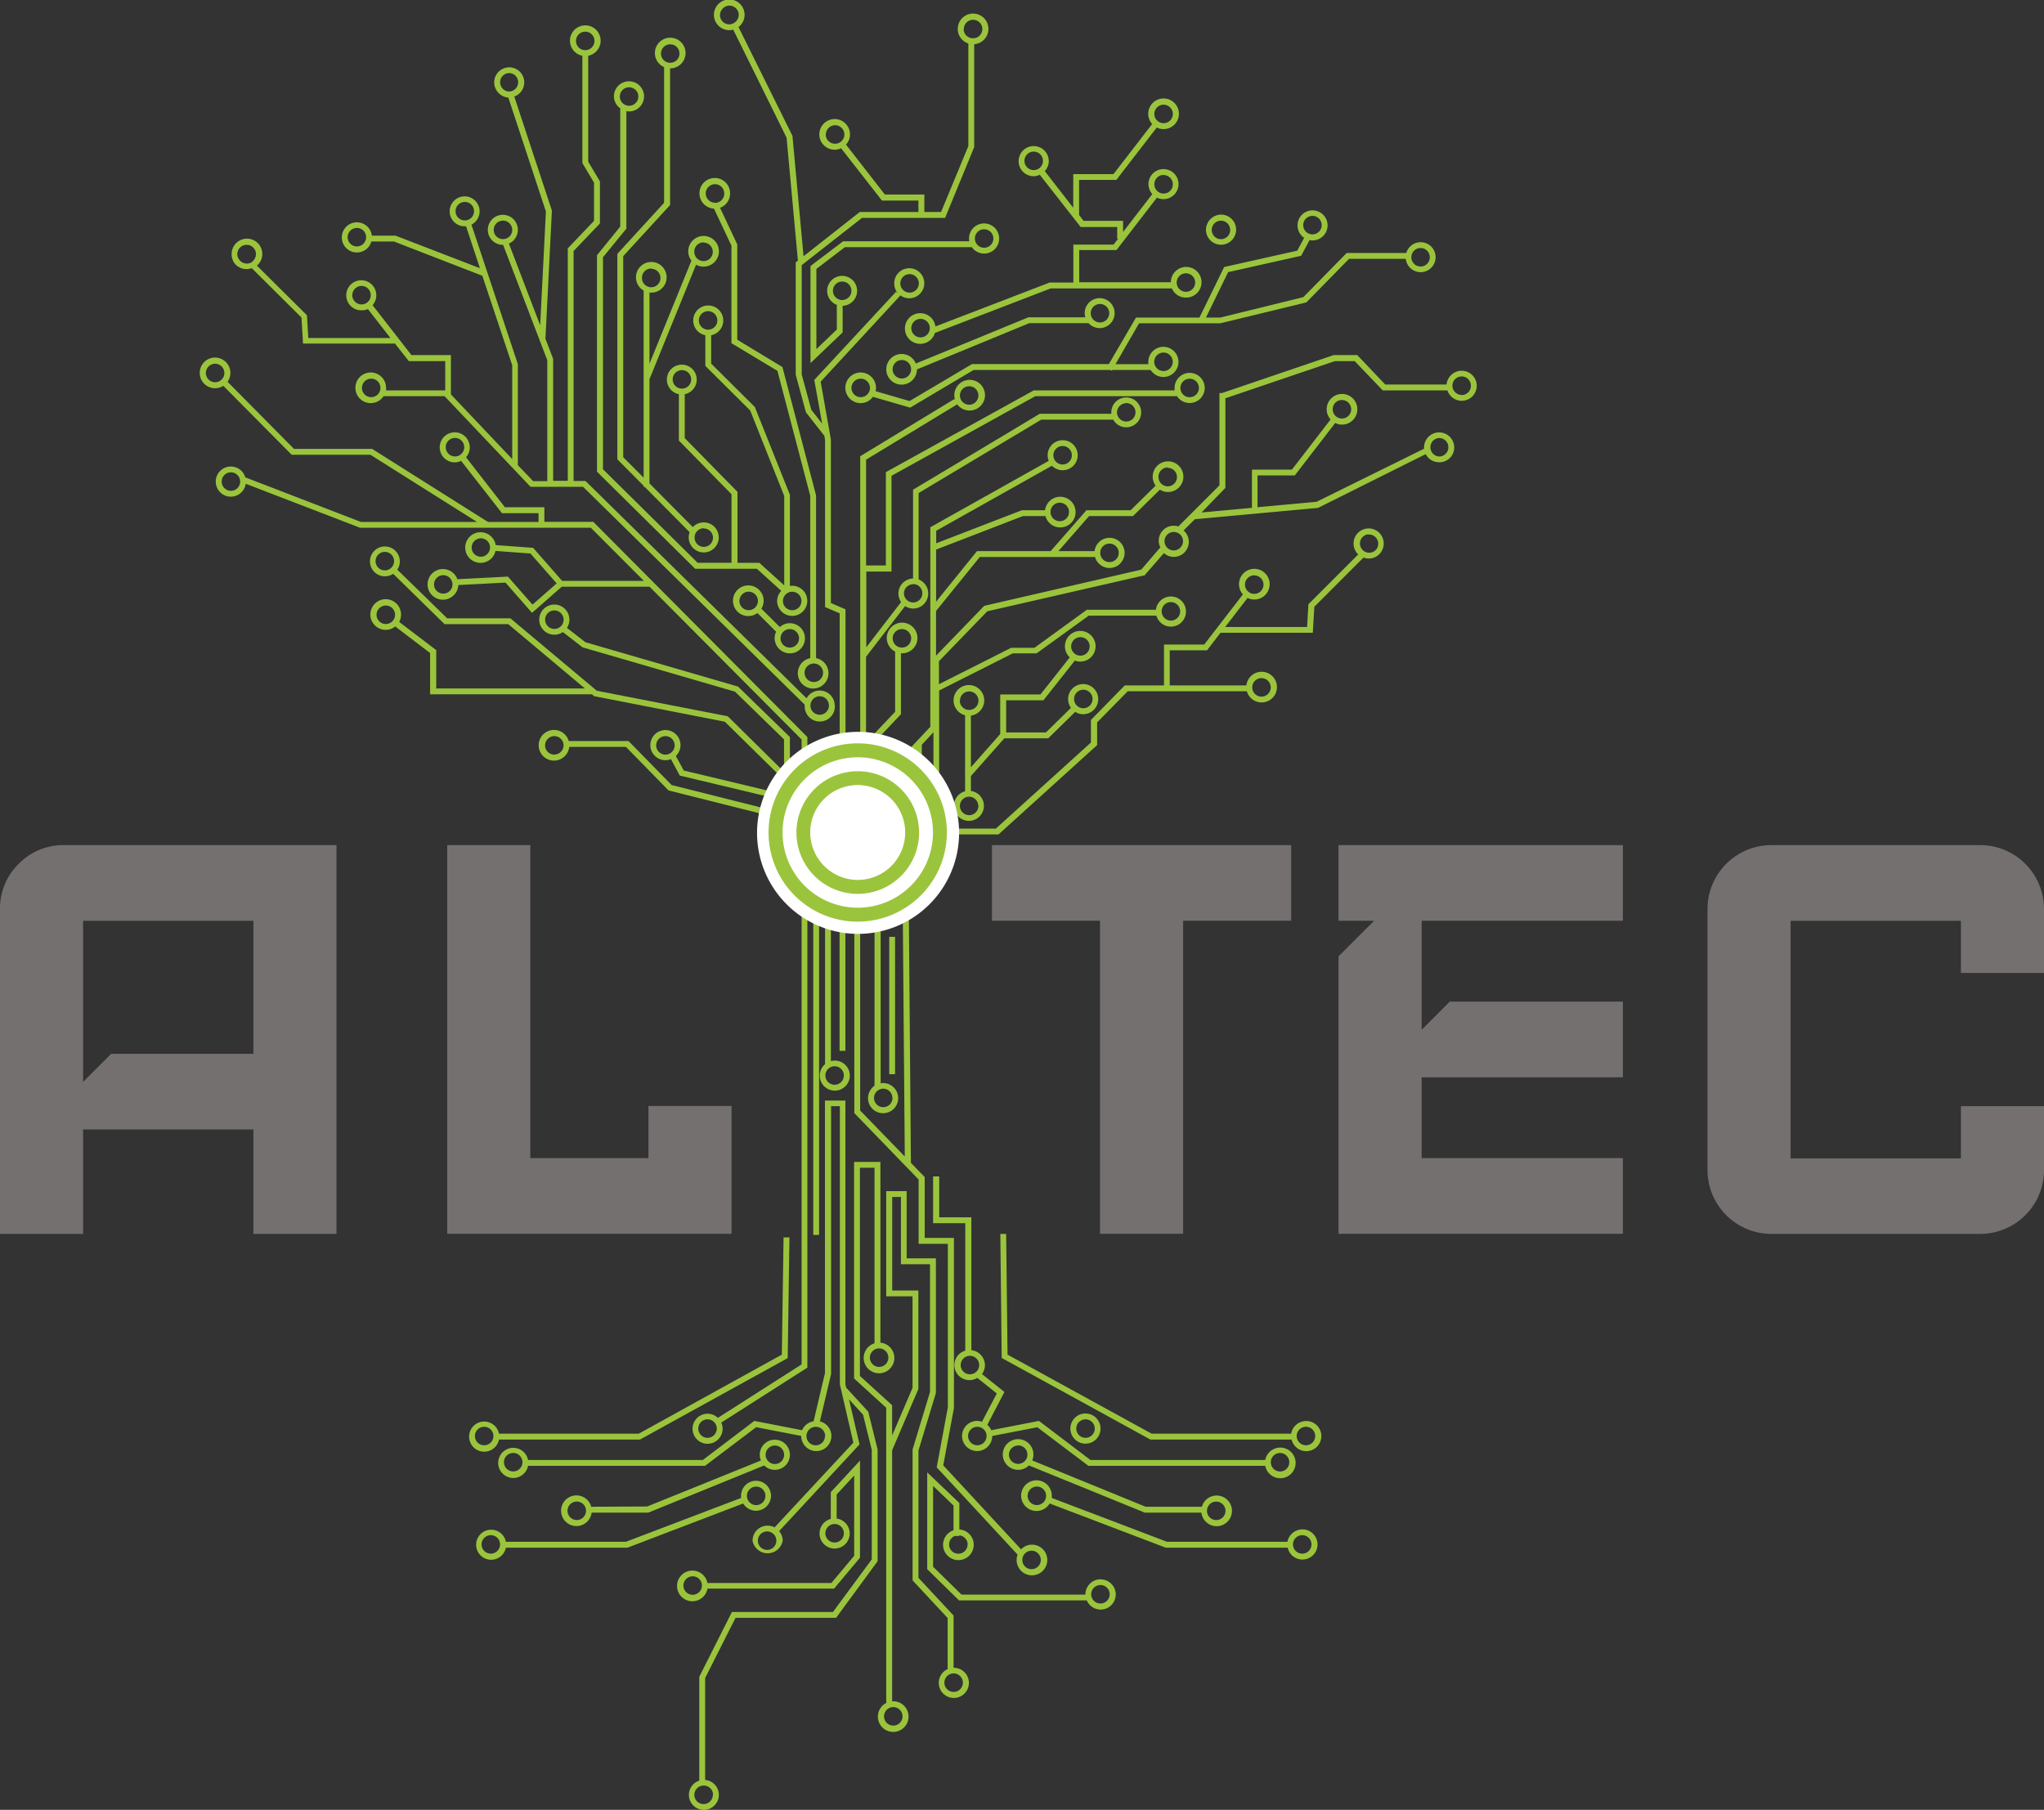 <svg id="Capa_1" data-name="Capa 1" xmlns="http://www.w3.org/2000/svg" viewBox="0 0 400 354.21"><rect x="0" y="0" width="400" height="354.21" fill="#333333" stroke="none"/><defs><style>.cls-1{fill:#9bc43d;}.cls-2{fill:#fff;}.cls-3{fill:#74706f;}</style></defs><title>nwapp_sitioweb_aliteclogo</title><path class="cls-1" d="M176.1,79.24A2.94,2.94,0,1,0,175,77a2.9,2.9,0,0,0,.78,2l-.43-.39-16,17.25,1.54,8.56-2.12-2.7-1.88-6.92V73.4l11.79-9.24h16.27l5.69-13.84V30.16a3,3,0,1,0-1.14-.14V50.1L184.16,63h-3.27V59.58h-7.73l-7.6-9.77a2.9,2.9,0,0,0,.78-2,3,3,0,1,0-3,3,2.91,2.91,0,0,0,1.25-.29l8,10.24h7.14V63H168.25l-11,8.66-2.16-23.43v-.11L144.52,26.8a3.37,3.37,0,0,0,.48-.45,3,3,0,1,0-2.27,1.06H143a2.66,2.66,0,0,0,.49-.1l10.44,21.15,2.22,24.06-.43.33v22l2,7.36,3.6,4.59.14.78v32.74l2.86,1.22v28.71l-2.86,4.38v55.15a2.94,2.94,0,1,0,1.89-.7,2.67,2.67,0,0,0-.75.11V174.94l2.86-4.38v-29.8l-2.86-1.22v-32l-2-11.33L176.2,79.33ZM178,75.16a1.81,1.81,0,1,1-1.81,1.8A1.81,1.81,0,0,1,178,75.16Zm10.62-47.93A1.81,1.81,0,1,1,190.39,29,1.81,1.81,0,0,1,188.58,27.23Zm-27,20.6a1.81,1.81,0,1,1,1.8,1.81A1.81,1.81,0,0,1,161.59,47.83Zm-18.7-21.57a1.8,1.8,0,0,1-1.55-3,1.83,1.83,0,0,1,1.22-.65h.17a1.83,1.83,0,0,1,1.8,1.64,1.86,1.86,0,0,1-.41,1.32A1.84,1.84,0,0,1,142.89,26.26ZM165.14,232a1.81,1.81,0,1,1-1.81-1.81A1.81,1.81,0,0,1,165.14,232Z" transform="translate(0 -21.51)"/><path class="cls-1" d="M165.35,69.88h24.83a2.94,2.94,0,0,0,5.35-1.69,2.95,2.95,0,1,0-5.9,0,3.19,3.19,0,0,0,.06.54H165l-6.39,4.84v19l6.29-6V81.36a2.93,2.93,0,1,0-1.14-.19V86l-4,3.84V74.14Zm27.23-3.5a1.81,1.81,0,1,1-1.8,1.81A1.81,1.81,0,0,1,192.58,66.38ZM163,78.42a1.81,1.81,0,1,1,1.8,1.81A1.81,1.81,0,0,1,163,78.42Z" transform="translate(0 -21.51)"/><path class="cls-1" d="M179.22,92.66a3,3,0,1,0,.22,1.15l22-9.06h11.58a2.93,2.93,0,1,0-.75-1.94,2.68,2.68,0,0,0,.13.8H201.25Zm-2.73,2.93a1.81,1.81,0,1,1,1.81-1.81A1.81,1.81,0,0,1,176.49,95.59ZM215.25,81a1.81,1.81,0,1,1-1.8,1.8A1.81,1.81,0,0,1,215.25,81Z" transform="translate(0 -21.51)"/><path class="cls-1" d="M176.31,161.29V149.37h.18a3,3,0,1,0-1.32-.33v11.78l-4,4.21v10a3,3,0,1,0,1.15,0V165.5Zm.18-16.66a1.81,1.81,0,1,1-1.8,1.81A1.81,1.81,0,0,1,176.49,144.63Zm-2.83,33.25a1.81,1.81,0,1,1-1.81-1.8A1.81,1.81,0,0,1,173.66,177.88Z" transform="translate(0 -21.51)"/><path class="cls-1" d="M116.83,71.46v42.37l19.21,19h12.08l4.77,4.32a2.89,2.89,0,0,0-.81,2,2.95,2.95,0,1,0,2.95-3,3.44,3.44,0,0,0-.45.05V118.35l-6.79-17,0-.11-8.62-8.57V87.12a2.94,2.94,0,1,0-1.14,0v6l8.78,8.73,6.66,16.73v17.5l-4.87-4.42h-4.28V117.77L134,107.26v-8.6a2.92,2.92,0,1,0-1.15,0v9.07l10.3,10.51v13.41h-6.63L118,113.35V71.86l4.58-5.6v-23a3.43,3.43,0,0,0,.56.06,2.95,2.95,0,1,0-3-3,2.92,2.92,0,0,0,1.24,2.39V65.85Zm19.93,12.77a1.81,1.81,0,1,1,1.8,1.8A1.81,1.81,0,0,1,136.76,84.23Zm20.08,54.89a1.81,1.81,0,1,1-1.81-1.8A1.81,1.81,0,0,1,156.84,139.12Zm-25.2-43.35a1.81,1.81,0,1,1,1.81,1.8A1.81,1.81,0,0,1,131.64,95.77Zm-8.53-57.18a1.81,1.81,0,1,1-1.81,1.81A1.81,1.81,0,0,1,123.11,38.59Z" transform="translate(0 -21.51)"/><path class="cls-1" d="M131.13,61.64V34.89h0a3,3,0,1,0-1.17-.25V61.2l-9.15,10v40.2l5.15,5.19v.2h.2l8.8,8.88a2.94,2.94,0,1,0,2.76-1.92,3,3,0,0,0-2.14.92l-8.48-8.55V95.72l9.12-22.41a2.91,2.91,0,0,0,1.43.38,3,3,0,1,0-2.34-1.17l-8.21,20.17V78.78c.11,0,.21,0,.32,0a3,3,0,1,0-1.46-.4V115l-4-4V71.64ZM129.35,32a1.81,1.81,0,1,1,1.8,1.8A1.81,1.81,0,0,1,129.35,32Zm8.39,92.94a1.8,1.8,0,1,1-1.81,1.8A1.81,1.81,0,0,1,137.74,124.89Zm-.07-55.95a1.81,1.81,0,1,1-1.8,1.81A1.81,1.81,0,0,1,137.67,68.94Zm-10.23,5.12a1.81,1.81,0,1,1-1.81,1.81A1.81,1.81,0,0,1,127.44,74.06Z" transform="translate(0 -21.51)"/><path class="cls-1" d="M174.46,133.37l0-18.74L202.6,99.05h27.74a2.95,2.95,0,1,0-.48-1.61,3.73,3.73,0,0,0,0,.47H202.31l-28.95,16,0,18.27h-3.87V111.47l17.84-10.83a2.92,2.92,0,0,0,2.37,1.21,3,3,0,1,0-2.77-2l-.15-.25-18.44,11.2V171L166,174.8v8.25l5.14,5.39V234a3,3,0,0,0-1.27,2.43,2.95,2.95,0,1,0,3-2.95,3.07,3.07,0,0,0-.53.05V188l-5.15-5.39v-7.48l2.29-3.84V150.05l7.64-9.92a2.92,2.92,0,0,0,1.6.48,2.95,2.95,0,0,0,1.05-5.7V118l24-14.36h14.08a2.92,2.92,0,1,0-.37-1.39,2,2,0,0,0,0,.24h-14l-24.8,14.86v17.38a2.94,2.94,0,0,0-2.34,4.61l-6.81,8.85V133.37ZM232.8,95.63a1.81,1.81,0,1,1-1.8,1.81A1.81,1.81,0,0,1,232.8,95.63ZM189.66,97.1a1.81,1.81,0,1,1-1.81,1.8A1.81,1.81,0,0,1,189.66,97.1Zm-15,139.29a1.81,1.81,0,1,1-1.8-1.81A1.81,1.81,0,0,1,174.64,236.39Zm45.73-136a1.81,1.81,0,1,1-1.8,1.81A1.81,1.81,0,0,1,220.37,100.43Zm-41.68,35.43a1.8,1.8,0,1,1-1.81,1.8A1.8,1.8,0,0,1,178.69,135.86Z" transform="translate(0 -21.51)"/><path class="cls-1" d="M154.56,149.38a2.95,2.95,0,1,0-1.95-5.15L149,140.64a2.91,2.91,0,0,0,.44-1.52,3,3,0,1,0-1.21,2.37l3.66,3.66a2.91,2.91,0,0,0-.3,1.29A3,3,0,0,0,154.56,149.38Zm0-4.75a1.81,1.81,0,1,1-1.81,1.81A1.81,1.81,0,0,1,154.56,144.63Zm-8.05-3.7a1.81,1.81,0,1,1,1.81-1.81A1.81,1.81,0,0,1,146.51,140.93Z" transform="translate(0 -21.51)"/><path class="cls-1" d="M163.35,159.6a2.94,2.94,0,0,0-5.51-1.43l-43.1-42.37-.17-.16h-2.32v-45l5.15-5.39V57l-2.29-3.84V32.42a3,3,0,1,0-1.14,0v21l2.28,3.84v7.47l-5.14,5.39v45.49h-2.86V91.75l-1.51-3.94,1.26-25v-.1l-7.36-22.31a2.94,2.94,0,1,0-3.16-.79,3,3,0,0,0,2,1l7.35,22.29-1.12,22.28-6.12-16a2.94,2.94,0,1,0-1.19.25h.06L107.1,92v23.68h-2.76l-3-3.12V92.77L92.26,65.48A2.93,2.93,0,1,0,91,65.8l.21,0L93.92,74,77.4,67.63l-.1,0H72.77a2.95,2.95,0,1,0-.09,1.14h4.41l17.3,6.71L100.24,93v18.36l-12-12.66V91H80.51l-7.6-9.76a2.94,2.94,0,1,0-2.17,1A2.91,2.91,0,0,0,72,82l4.4,5.66H60.33l-.26-4.45-9.79-9.71A3,3,0,1,0,45.34,71,3,3,0,0,0,46,73.17a3,3,0,0,0,2,1h.27a3,3,0,0,0,1-.18L59,83.66l.3,5.09h18L80,92.19h7.13v5.72H75.55a2.5,2.5,0,0,0,0-.47,3,3,0,1,0-.49,1.61H87l16.82,17.73H114.1l43.38,42.64a1.1,1.1,0,0,0,0,.18,2.95,2.95,0,1,0,5.89,0ZM112.72,29.53a1.81,1.81,0,1,1,1.81,1.8A1.81,1.81,0,0,1,112.72,29.53Zm-14.85,8a1.81,1.81,0,0,1,1.8-1.72h.09a1.81,1.81,0,0,1-.08,3.61h-.09a1.77,1.77,0,0,1-1.25-.59A1.83,1.83,0,0,1,97.87,37.57ZM96.62,66.51a1.81,1.81,0,1,1,1.8,1.8A1.81,1.81,0,0,1,96.62,66.51Zm-7.47-3.66a1.81,1.81,0,1,1,1.8,1.8A1.81,1.81,0,0,1,89.15,62.85Zm-19.3,6.89a1.81,1.81,0,1,1,1.79-2v.33A1.8,1.8,0,0,1,69.85,69.74ZM48.11,73.08a1.83,1.83,0,0,1-1.22-.65,1.81,1.81,0,0,1,1.39-3h.16a1.82,1.82,0,0,1,1.64,2,1.86,1.86,0,0,1-.61,1.19l0,0-.24.24A1.84,1.84,0,0,1,48.11,73.08Zm20.83,6.21a1.81,1.81,0,1,1,1.8,1.8A1.81,1.81,0,0,1,68.94,79.29Zm3.71,19.95a1.81,1.81,0,1,1,1.8-1.8A1.81,1.81,0,0,1,72.65,99.24ZM158.6,159.6a1.81,1.81,0,1,1,1.81,1.8A1.81,1.81,0,0,1,158.6,159.6Z" transform="translate(0 -21.51)"/><path class="cls-1" d="M142.88,59.41a3,3,0,1,0-3.16,2.93l3.42,7.25V88.68l9,5.41,6.42,24.45v31.78a3,3,0,1,0,1.14,0V118.46l-6.58-25.11L144.28,88V69.34l-3.37-7.16A3,3,0,0,0,142.88,59.41Zm18.19,93.77a1.81,1.81,0,1,1-1.81-1.81A1.81,1.81,0,0,1,161.07,153.18Zm-21.14-92a1.81,1.81,0,1,1,1.8-1.81A1.81,1.81,0,0,1,139.93,61.22Z" transform="translate(0 -21.51)"/><path class="cls-1" d="M232.07,79.75a3,3,0,1,0-2.94-3H211.2V70.45h7.29l7.92-10.26a2.94,2.94,0,1,0-1.66-2.64,2.91,2.91,0,0,0,.75,1.94l-5.72,7.42V64.73h-7.73l-.88-1.14h0V56.72h7.29l7.92-10.26a2.83,2.83,0,0,0,1.29.32,3,3,0,1,0-2.2-1l-7.57,9.81h-7.87v6.59L204.46,55a2.92,2.92,0,0,0,.78-2,2.95,2.95,0,1,0-3,3,2.9,2.9,0,0,0,1.24-.29l8,10.23h7.15v2.29h.18l-.89,1.15h-7.87v7.43H205.4l-22.34,8.59a3,3,0,1,0-.1,1.27l22.65-8.71h23.73A2.93,2.93,0,0,0,232.07,79.75ZM227.7,42a1.81,1.81,0,1,1-1.8,1.81A1.81,1.81,0,0,1,227.7,42ZM200.48,53a1.81,1.81,0,1,1,1.81,1.8A1.81,1.81,0,0,1,200.48,53Zm27.22,2.77a1.81,1.81,0,1,1-1.8,1.8A1.81,1.81,0,0,1,227.7,55.75ZM180.15,87.54a1.81,1.81,0,1,1,1.81-1.8A1.81,1.81,0,0,1,180.15,87.54ZM232.07,75a1.81,1.81,0,1,1-1.8,1.8A1.81,1.81,0,0,1,232.07,75Z" transform="translate(0 -21.51)"/><path class="cls-1" d="M236,66.51a2.95,2.95,0,1,0,2.95-3A3,3,0,0,0,236,66.51Zm4.75,0a1.81,1.81,0,1,1-1.8-1.81A1.81,1.81,0,0,1,240.74,66.51Z" transform="translate(0 -21.51)"/><path class="cls-1" d="M145.44,315.76a2.93,2.93,0,1,0-.42-1.49,2.7,2.7,0,0,0,0,.41l-22.55,8.58H99a2.94,2.94,0,1,0,0,1.15h23.8Zm2.53-3.3a1.81,1.81,0,1,1-1.8,1.81A1.81,1.81,0,0,1,148,312.46ZM96.05,325.58a1.81,1.81,0,1,1,1.81-1.8A1.81,1.81,0,0,1,96.05,325.58Z" transform="translate(0 -21.51)"/><path class="cls-1" d="M115.7,316.4a3,3,0,1,0,.08,1.15h11.1l22.67-9.23a2.95,2.95,0,1,0-.87-2.09,2.84,2.84,0,0,0,.23,1.12l-22.26,9Zm-2.83,2.6a1.81,1.81,0,1,1,1.81-1.81A1.81,1.81,0,0,1,112.87,319Zm38.76-14.58a1.81,1.81,0,1,1-1.8,1.81A1.81,1.81,0,0,1,151.63,304.42Z" transform="translate(0 -21.51)"/><path class="cls-1" d="M138.43,332.42h24.8l5.07-6.06v-19l-5.72,6.18v5.24a2.95,2.95,0,1,0,1.15-.07V314l3.43-3.71V326l-4.46,5.32H138.44a3,3,0,1,0,0,1.15Zm26.71-10.84a1.81,1.81,0,1,1-1.81-1.8A1.81,1.81,0,0,1,165.14,321.58Zm-31.4,10.24a1.81,1.81,0,1,1,1.8,1.81A1.81,1.81,0,0,1,133.74,331.82Z" transform="translate(0 -21.51)"/><path class="cls-1" d="M97.61,303.25h27.63l28.91-15.94.34-23.62h-1.15L153,286.63,125,302.1H97.65a2.95,2.95,0,1,0,0,1.15Zm-4.67-.68a1.81,1.81,0,1,1,1.81,1.8A1.81,1.81,0,0,1,92.94,302.57Z" transform="translate(0 -21.51)"/><path class="cls-1" d="M165.6,293.1l-.16-.65V236.9h-4v53.35l-2.22,9.42a3,3,0,0,0-2.26,1.75l-9.34-1.82-10.08,7.65h-34.2a2.95,2.95,0,1,0,0,1.14h34.64l10-7.56,8.82,1.71v0a2.95,2.95,0,1,0,3.65-2.85l2.19-9.27V238h1.72v54.47L167,303.86l-15.42,16.58a2.94,2.94,0,0,0-4.31,2.61,3,3,0,0,0,5.9,0,2.91,2.91,0,0,0-.7-1.88L168,304.42l.21-.22-2.07-8.83,2.75,3,1.71,6.89V326.7L163,337H143.23l-6.32,12.55-.06.12V370a2.93,2.93,0,1,0,1.14-.13V349.93l5.95-11.79h19.68l8.12-11.07V305.19l-1.82-7.38Zm-65.16,16.39a1.81,1.81,0,1,1,1.8-1.8A1.81,1.81,0,0,1,100.44,309.49Zm61-6.92a1.81,1.81,0,1,1-1.81-1.81A1.81,1.81,0,0,1,161.48,302.57Zm-11.31,22.28a1.81,1.81,0,1,1,1.8-1.8A1.81,1.81,0,0,1,150.17,324.85Zm-10.63,47.92a1.81,1.81,0,1,1-1.8-1.8A1.81,1.81,0,0,1,139.54,372.77Z" transform="translate(0 -21.51)"/><path class="cls-1" d="M213,308.39H247.6a3,3,0,1,0,0-1.14h-34.2l-10.08-7.65-9.34,1.82a2.86,2.86,0,0,0-.77-1.05l3.35-6.43-4.4-3.51a2.91,2.91,0,0,0,.59-1.76,3,3,0,0,0-2.66-2.92v-26h-6.29v-8H182.6v9.15h6.3v24.95a2.94,2.94,0,1,0,2.35,5.33l3.82,3.05-2.9,5.54a3,3,0,0,0-.95-.17,2.95,2.95,0,1,0,2.95,2.95v0l8.83-1.71Zm37.49-2.51a1.81,1.81,0,1,1-1.8,1.81A1.81,1.81,0,0,1,250.45,305.88ZM188,288.67a1.81,1.81,0,1,1,1.81,1.81A1.81,1.81,0,0,1,188,288.67Zm3.27,15.7a1.81,1.81,0,1,1,1.8-1.8A1.81,1.81,0,0,1,191.22,304.37Z" transform="translate(0 -21.51)"/><path class="cls-1" d="M186.67,347.89h-.06v-10.2l-6.87-7.37V305.4l3.41-11.26,0-26.36h-5.72V254.63h-4v20.59h5.15v17.91l-4,9.33v-5.93l-6.3-5.73V250.05h2.86v34.36a3,3,0,1,0,1.15-.12V248.91h-5.15V291.3l6.29,5.73v57.69h.17a3,3,0,1,0,1.19-.25l-.21,0V305.36l5.14-12V274.08H174.6V255.77h1.71v13.16H182v25l-3.41,11.26,0,25.62,6.86,7.37v10a2.95,2.95,0,1,0,1.21-.26Zm-12.82-60.68a1.81,1.81,0,1,1-1.81-1.8A1.81,1.81,0,0,1,173.85,287.21Zm2.77,70.21a1.81,1.81,0,1,1-1.81-1.81A1.81,1.81,0,0,1,176.62,357.42Zm10-4.78a1.81,1.81,0,1,1,1.81-1.81A1.81,1.81,0,0,1,186.67,352.64Z" transform="translate(0 -21.51)"/><path class="cls-1" d="M215.35,330.59a3,3,0,0,0-2.95,3v0H188.16l-5.56-5.45V312.32l4,3.84V321a3,3,0,1,0,1.14-.15v-5.18l-6.29-6v18.95l6.23,6.11h25a2.95,2.95,0,1,0,2.7-4.11Zm-26-6.81a1.81,1.81,0,1,1-2.52-1.66h.9V322A1.81,1.81,0,0,1,189.37,323.78Zm26,11.56a1.81,1.81,0,1,1,1.81-1.8A1.81,1.81,0,0,1,215.35,335.34Z" transform="translate(0 -21.51)"/><path class="cls-1" d="M254.84,320.83a3,3,0,0,0-2.9,2.43H228.38l-22.55-8.58a2.85,2.85,0,0,0,0-.41,3,3,0,1,0-.42,1.49l22.72,8.65H252a2.95,2.95,0,1,0,2.88-3.58Zm-51.92-4.76a1.81,1.81,0,1,1,1.8-1.8A1.81,1.81,0,0,1,202.92,316.07Zm51.92,9.51a1.81,1.81,0,1,1,1.81-1.8A1.81,1.81,0,0,1,254.84,325.58Z" transform="translate(0 -21.51)"/><path class="cls-1" d="M199.26,309.17a2.9,2.9,0,0,0,2.08-.86l22.57,9.19.1.05h11.1a3,3,0,1,0,.09-1.15h-11L202,307.34a3,3,0,1,0-2.73,1.83ZM238,315.39a1.81,1.81,0,1,1-1.8,1.8A1.81,1.81,0,0,1,238,315.39Zm-38.76-11a1.81,1.81,0,1,1-1.8,1.81A1.81,1.81,0,0,1,199.26,304.42Z" transform="translate(0 -21.51)"/><path class="cls-1" d="M215.37,301.11a2.95,2.95,0,1,0-2.94,2.94A2.95,2.95,0,0,0,215.37,301.11Zm-4.75,0a1.81,1.81,0,1,1,1.81,1.8A1.81,1.81,0,0,1,210.62,301.11Z" transform="translate(0 -21.51)"/><path class="cls-1" d="M255.57,299.62a3,3,0,0,0-2.9,2.48h-27.3l-28.2-15.47L196.9,263h-1.14l.27,24.28L225,303.18l.13.07h27.63a2.95,2.95,0,1,0,2.86-3.63Zm0,4.75a1.81,1.81,0,1,1,1.81-1.8A1.81,1.81,0,0,1,255.57,304.37Z" transform="translate(0 -21.51)"/><path class="cls-1" d="M95.09,124.79v0l.06,0h20.47L126,135.19H110l-5.67-6.46L97,128.19a2.84,2.84,0,0,0-.68-1.47,3,3,0,1,0,.65,2.61l6.84.51,5.13,5.85-4.73,4.15-4.81-5.48-9.9.51a2.83,2.83,0,0,0-.54-.93,3,3,0,1,0-.27,4.16,2.9,2.9,0,0,0,1-2.09l9.23-.48,5.19,5.92,5.82-5.11h17.19l29.75,29.9V288.54L140.49,299a2.94,2.94,0,1,0,.92,2.14,2.89,2.89,0,0,0-.26-1.21L158,289.17V165.76L116.1,123.64h-9.57v-2.86H98.8L91.2,111A2.94,2.94,0,1,0,89,112a2.9,2.9,0,0,0,1.24-.29l8,10.24h7.15v1.71H95.48l-22.66-14.3H57.53l-13-13.13a3,3,0,1,0-.83.79l13.38,13.49H72.49l20.85,13.15H70.62L48,114.93a2.95,2.95,0,1,0,.09,1.26l22.34,8.6Zm.2,5.23a1.8,1.8,0,0,1-2.54-.16,1.8,1.8,0,1,1,2.71-2.38A1.79,1.79,0,0,1,95.29,130Zm-7.36,7.22a1.8,1.8,0,1,1-2.38-2.71,1.8,1.8,0,0,1,2.55.17A1.79,1.79,0,0,1,87.93,137.24Zm50.54,165.67a1.81,1.81,0,1,1,1.8-1.8A1.81,1.81,0,0,1,138.47,302.91ZM87.23,109A1.81,1.81,0,1,1,89,110.84,1.81,1.81,0,0,1,87.23,109ZM40.29,94.51a1.81,1.81,0,1,1,1.8,1.81A1.81,1.81,0,0,1,40.29,94.51Zm4.87,23.06A1.81,1.81,0,1,1,47,115.76,1.81,1.81,0,0,1,45.16,117.57Z" transform="translate(0 -21.51)"/><path class="cls-1" d="M115.83,157.39l.43.37,25.59,5,11.58,11.4V177l-19.63-4.69-1.54-2.85a2.92,2.92,0,0,0,.91-2.12,2.95,2.95,0,1,0-2.95,2.95,3,3,0,0,0,1.08-.21l1.73,3.22,20.4,4.87v2.51l-22-5.53L123,166.54H111.3a3,3,0,1,0,.1,1.15h11.1l8.33,8.52,22.6,5.68v8.68h1.15V165.76l-10.15-9.88-29.88-8.68-3.6-2.81a2.95,2.95,0,1,0-2.47,1.34,2.87,2.87,0,0,0,1.66-.52l3.88,3,29.82,8.67,9.59,9.34v6.34l-11-10.86-25.63-5-.52-.43h0L99.88,142.52H87.51L77.75,133a2.92,2.92,0,1,0-.81.81L87,143.66H99.46l15,12.59H85.37v-7.5l-7.25-5.52a3,3,0,0,0,.36-1.39,3,3,0,1,0-3,2.94,2.9,2.9,0,0,0,1.86-.67l6.83,5.21v8.07Zm12.58,10a1.81,1.81,0,1,1,1.81,1.81A1.81,1.81,0,0,1,128.41,167.37Zm-19.93,1.81a1.81,1.81,0,1,1,1.81-1.81A1.81,1.81,0,0,1,108.48,169.18Zm-1.8-26.4a1.81,1.81,0,1,1,1.8,1.8A1.81,1.81,0,0,1,106.68,142.78ZM73.5,131.34a1.81,1.81,0,1,1,1.81,1.8A1.8,1.8,0,0,1,73.5,131.34Zm2,12.3a1.81,1.81,0,1,1,1.81-1.8A1.81,1.81,0,0,1,75.53,143.64Z" transform="translate(0 -21.51)"/><path class="cls-1" d="M196.55,166h8.59l5.27-5.17a2.88,2.88,0,0,0,1.56.46,2.95,2.95,0,1,0-2.95-2.95,2.89,2.89,0,0,0,.56,1.71l-4.9,4.81H196.9v-6.29h7.29l6.15-7.78a2.84,2.84,0,0,0,1,.2,3,3,0,1,0-2-.82l-5.72,7.25h-7.88v7.75L190,171.67V161.56a3,3,0,1,0-1.14-.07V173l-.05.05.05,0v3.33a2.94,2.94,0,1,0,1.14-.07v-2.92ZM212,156.5a1.81,1.81,0,1,1-1.81,1.81A1.81,1.81,0,0,1,212,156.5Zm-.58-10.29a1.81,1.81,0,1,1-1.8,1.8A1.81,1.81,0,0,1,211.39,146.21Zm-23.56,12.44a1.81,1.81,0,1,1,1.81,1.8A1.81,1.81,0,0,1,187.83,158.65Zm3.61,20.59a1.81,1.81,0,1,1-1.8-1.81A1.81,1.81,0,0,1,191.44,179.24Z" transform="translate(0 -21.51)"/><path class="cls-1" d="M286,94.07a3,3,0,0,0-2.92,2.69h-12L265.6,91H261l-21.88,7.44h-.48v18.06l-5.36,5.36h0v0l-2.69,2.69a2.85,2.85,0,0,0-.88-.15,2.93,2.93,0,0,0-2.64,4.24L223.33,133l-30.72,7.08-9.43,9.75v-8.74l8.56-10.57h22.55a2.95,2.95,0,1,0-.09-1.15h-7.07l6-6.86h8.59l5.27-5.17a2.85,2.85,0,0,0,1.55.46,3,3,0,1,0-2.39-1.24l-4.89,4.81h-8.65l-7,8H191.19l-8,9.9v-10.2l17-6.56h4.4a3,3,0,1,0-.08-1.14h-4.54l-16.76,6.47v-2.45l22.65-12.73a2.94,2.94,0,1,0-.84-2.05,2.83,2.83,0,0,0,.22,1.09l-23.18,13v39.05l-5.64,6,.64,78.1-8.73-9V198.34a3,3,0,1,0-1.14-.06v41.08l12.58,13v12.58h5.72v32l-2.18,11.75,15.83,17.08a3.14,3.14,0,0,0-.19,1,3,3,0,1,0,3-2.95,2.91,2.91,0,0,0-2.13.92l-15.23-16.44,2.09-11.23V264.92h0v-1.14h-5.72v-11.9l-2.7-2.79-.65-78.85,1.63-1.74v24.93h1.15V167.27l2.28-2.45v28h.53l-.49,1.22,1.07.43,3.86-9.65h7.76l19.3-17.48v-4.45l6-6.1H244a3,3,0,1,0-.09-1.14h-15v-6.87h7.3l2.64-3.43h18.06l.3-5.09,9.62-9.63a3,3,0,0,0,1,.19h.28a2.95,2.95,0,1,0-3.21-2.66,3,3,0,0,0,.9,1.86l-9.75,9.75-.26,4.45H239.76l4.38-5.69a2.82,2.82,0,0,0,1.29.31,3,3,0,1,0-2.2-1l-7.57,9.81h-7.87v8h-7.68l-6.62,6.77v4.41l-18.6,16.84h-8.1l-3,7.61V156.65l14.4-7.27h4.66L213.06,142H226.3a2.95,2.95,0,1,0-.09-1.15H212.69l-10.25,7.44h-4.56l-14.13,7.13v-4.5l9.45-9.77,30.57-7,.18,0,3.82-4.39a2.9,2.9,0,0,0,1.93.74,2.94,2.94,0,0,0,1.92-5.17l2.2-2.2,24-2.21h.1L279,110.39a2.94,2.94,0,0,0,2.62,1.59h.27a3,3,0,0,0,2-1,2.95,2.95,0,1,0-5.2-1.65l-21.05,10.39-11.55,1.06v-6.23h7.3l7.91-10.26a2.83,2.83,0,0,0,1.29.32,3,3,0,1,0-2.2-1l-7.57,9.81H245v7.48l-9.87.91L239.8,117V99.46l21.41-7.27h3.9l5.48,5.72h12.66A2.94,2.94,0,1,0,286,94.07Zm-57.49,19a1.81,1.81,0,1,1-1.8,1.81A1.81,1.81,0,0,1,228.55,113ZM217.11,127.9a1.81,1.81,0,1,1-1.8,1.81A1.81,1.81,0,0,1,217.11,127.9Zm-9.72-8a1.81,1.81,0,1,1-1.81,1.8A1.81,1.81,0,0,1,207.39,119.9Zm.55-11.1a1.81,1.81,0,1,1-1.8,1.8A1.81,1.81,0,0,1,207.94,108.8Zm-41.87,86.63a1.81,1.81,0,1,1,1.81,1.81A1.81,1.81,0,0,1,166.07,195.43ZM201.87,325a1.81,1.81,0,1,1-1.81,1.81A1.81,1.81,0,0,1,201.87,325Zm45-170.77a1.81,1.81,0,1,1-1.81,1.8A1.81,1.81,0,0,1,246.86,154.22Zm20.87-28.11h.17a1.81,1.81,0,0,1,1.8,1.64,1.85,1.85,0,0,1-.41,1.32,1.81,1.81,0,1,1-1.56-3Zm-22.3,8a1.81,1.81,0,1,1-1.8,1.81A1.81,1.81,0,0,1,245.43,134.11Zm-16.31,5.23a1.81,1.81,0,1,1-1.8,1.81A1.81,1.81,0,0,1,229.12,139.34Zm.58-10.11a1.81,1.81,0,1,1,1.8-1.81A1.81,1.81,0,0,1,229.7,129.23Zm51.76-22h.17a1.79,1.79,0,0,1,1.79,1.64,1.76,1.76,0,0,1-.41,1.32,1.83,1.83,0,0,1-1.22.65,1.81,1.81,0,0,1-.33-3.6Zm-18.87-7.44a1.81,1.81,0,1,1-1.8,1.81A1.81,1.81,0,0,1,262.59,99.79Zm23.45-1A1.81,1.81,0,1,1,287.85,97,1.81,1.81,0,0,1,286,98.83Z" transform="translate(0 -21.51)"/><path class="cls-1" d="M255.65,80.69,264,72.17h11.1a2.93,2.93,0,1,0,.1-1.15H263.54l-8.48,8.64-16.26,4H236l4.34-8.89,14.29-3.2,1.65-3.07a2.88,2.88,0,0,0,.59.06,2.94,2.94,0,1,0-1.65-.5l-1.35,2.51-14.31,3.2-4.83,9.89H222.31L217,92.76H190.23L178,100l-6.65-1.93a2.91,2.91,0,0,0,.08-.66,3,3,0,1,0-3,3,2.92,2.92,0,0,0,2.39-1.24l7.29,2.12,12.42-7.37h26.77l.29.17.09-.17h7.5a2.95,2.95,0,1,0-.46-1.58,3.27,3.27,0,0,0,0,.44h-6.42l4.61-8h15.9ZM278,70.05a1.81,1.81,0,1,1-1.81,1.8A1.81,1.81,0,0,1,278,70.05Zm-21.17-6.29a1.81,1.81,0,1,1-1.8,1.8A1.81,1.81,0,0,1,256.87,63.76ZM168.45,99.24a1.81,1.81,0,1,1,1.8-1.8A1.8,1.8,0,0,1,168.45,99.24Zm59.24-8.73a1.81,1.81,0,1,1-1.81,1.81A1.81,1.81,0,0,1,227.69,90.51Z" transform="translate(0 -21.51)"/><rect class="cls-1" x="164.3" y="178.78" width="1.14" height="26.88"/><rect class="cls-1" x="174.02" y="183.35" width="1.14" height="26.88"/><rect class="cls-1" x="159.15" y="180.49" width="1.14" height="61.2"/><path class="cls-2" d="M187.69,184.51a19.77,19.77,0,1,1-19.77-19.77A19.77,19.77,0,0,1,187.69,184.51Z" transform="translate(0 -21.51)"/><path class="cls-1" d="M167.86,196.45a12,12,0,1,1,12-12A12,12,0,0,1,167.86,196.45Zm0-21.29a9.28,9.28,0,1,0,9.28,9.28A9.29,9.29,0,0,0,167.86,175.16Z" transform="translate(0 -21.51)"/><path class="cls-1" d="M167.86,201.89a17.45,17.45,0,1,1,17.44-17.45A17.47,17.47,0,0,1,167.86,201.89Zm0-32.17a14.72,14.72,0,1,0,14.72,14.72A14.74,14.74,0,0,0,167.86,169.72Z" transform="translate(0 -21.51)"/><path class="cls-2" d="M176.93,184.38a9.17,9.17,0,1,1-9.17-9.16A9.17,9.17,0,0,1,176.93,184.38Z" transform="translate(0 -21.51)"/><path class="cls-3" d="M3.66,190.58A12.09,12.09,0,0,0,0,199.42V263H16.26V242.56H49.59V263H65.85V186.91H12.51A12.12,12.12,0,0,0,3.66,190.58Zm45.93,37.17H21.77l-5.51,5.51V201.72H49.59Z" transform="translate(0 -21.51)"/><polygon class="cls-3" points="126.9 226.66 103.78 226.66 103.78 165.4 87.52 165.4 87.52 241.47 143.16 241.47 143.16 216.45 126.9 216.45 126.9 226.66"/><polygon class="cls-3" points="194.12 180.2 215.27 180.2 215.27 241.47 231.53 241.47 231.53 180.2 252.68 180.2 252.68 165.4 194.12 165.4 194.12 180.2"/><polygon class="cls-3" points="261.94 180.2 268.91 180.2 261.94 187.17 261.94 241.47 317.59 241.47 317.59 226.66 278.21 226.66 278.21 210.84 317.59 210.84 317.59 196.03 283.71 196.03 278.21 201.54 278.21 180.2 317.59 180.2 317.59 165.4 261.94 165.4 261.94 180.2"/><path class="cls-3" d="M400,211.93V199.42a12.5,12.5,0,0,0-12.51-12.51H346.65a12.51,12.51,0,0,0-12.5,12.51v51.05A12.51,12.51,0,0,0,346.65,263h40.84A12.5,12.5,0,0,0,400,250.47V238H383.74v10.22H350.41V201.72h33.33v10.21Z" transform="translate(0 -21.51)"/></svg>